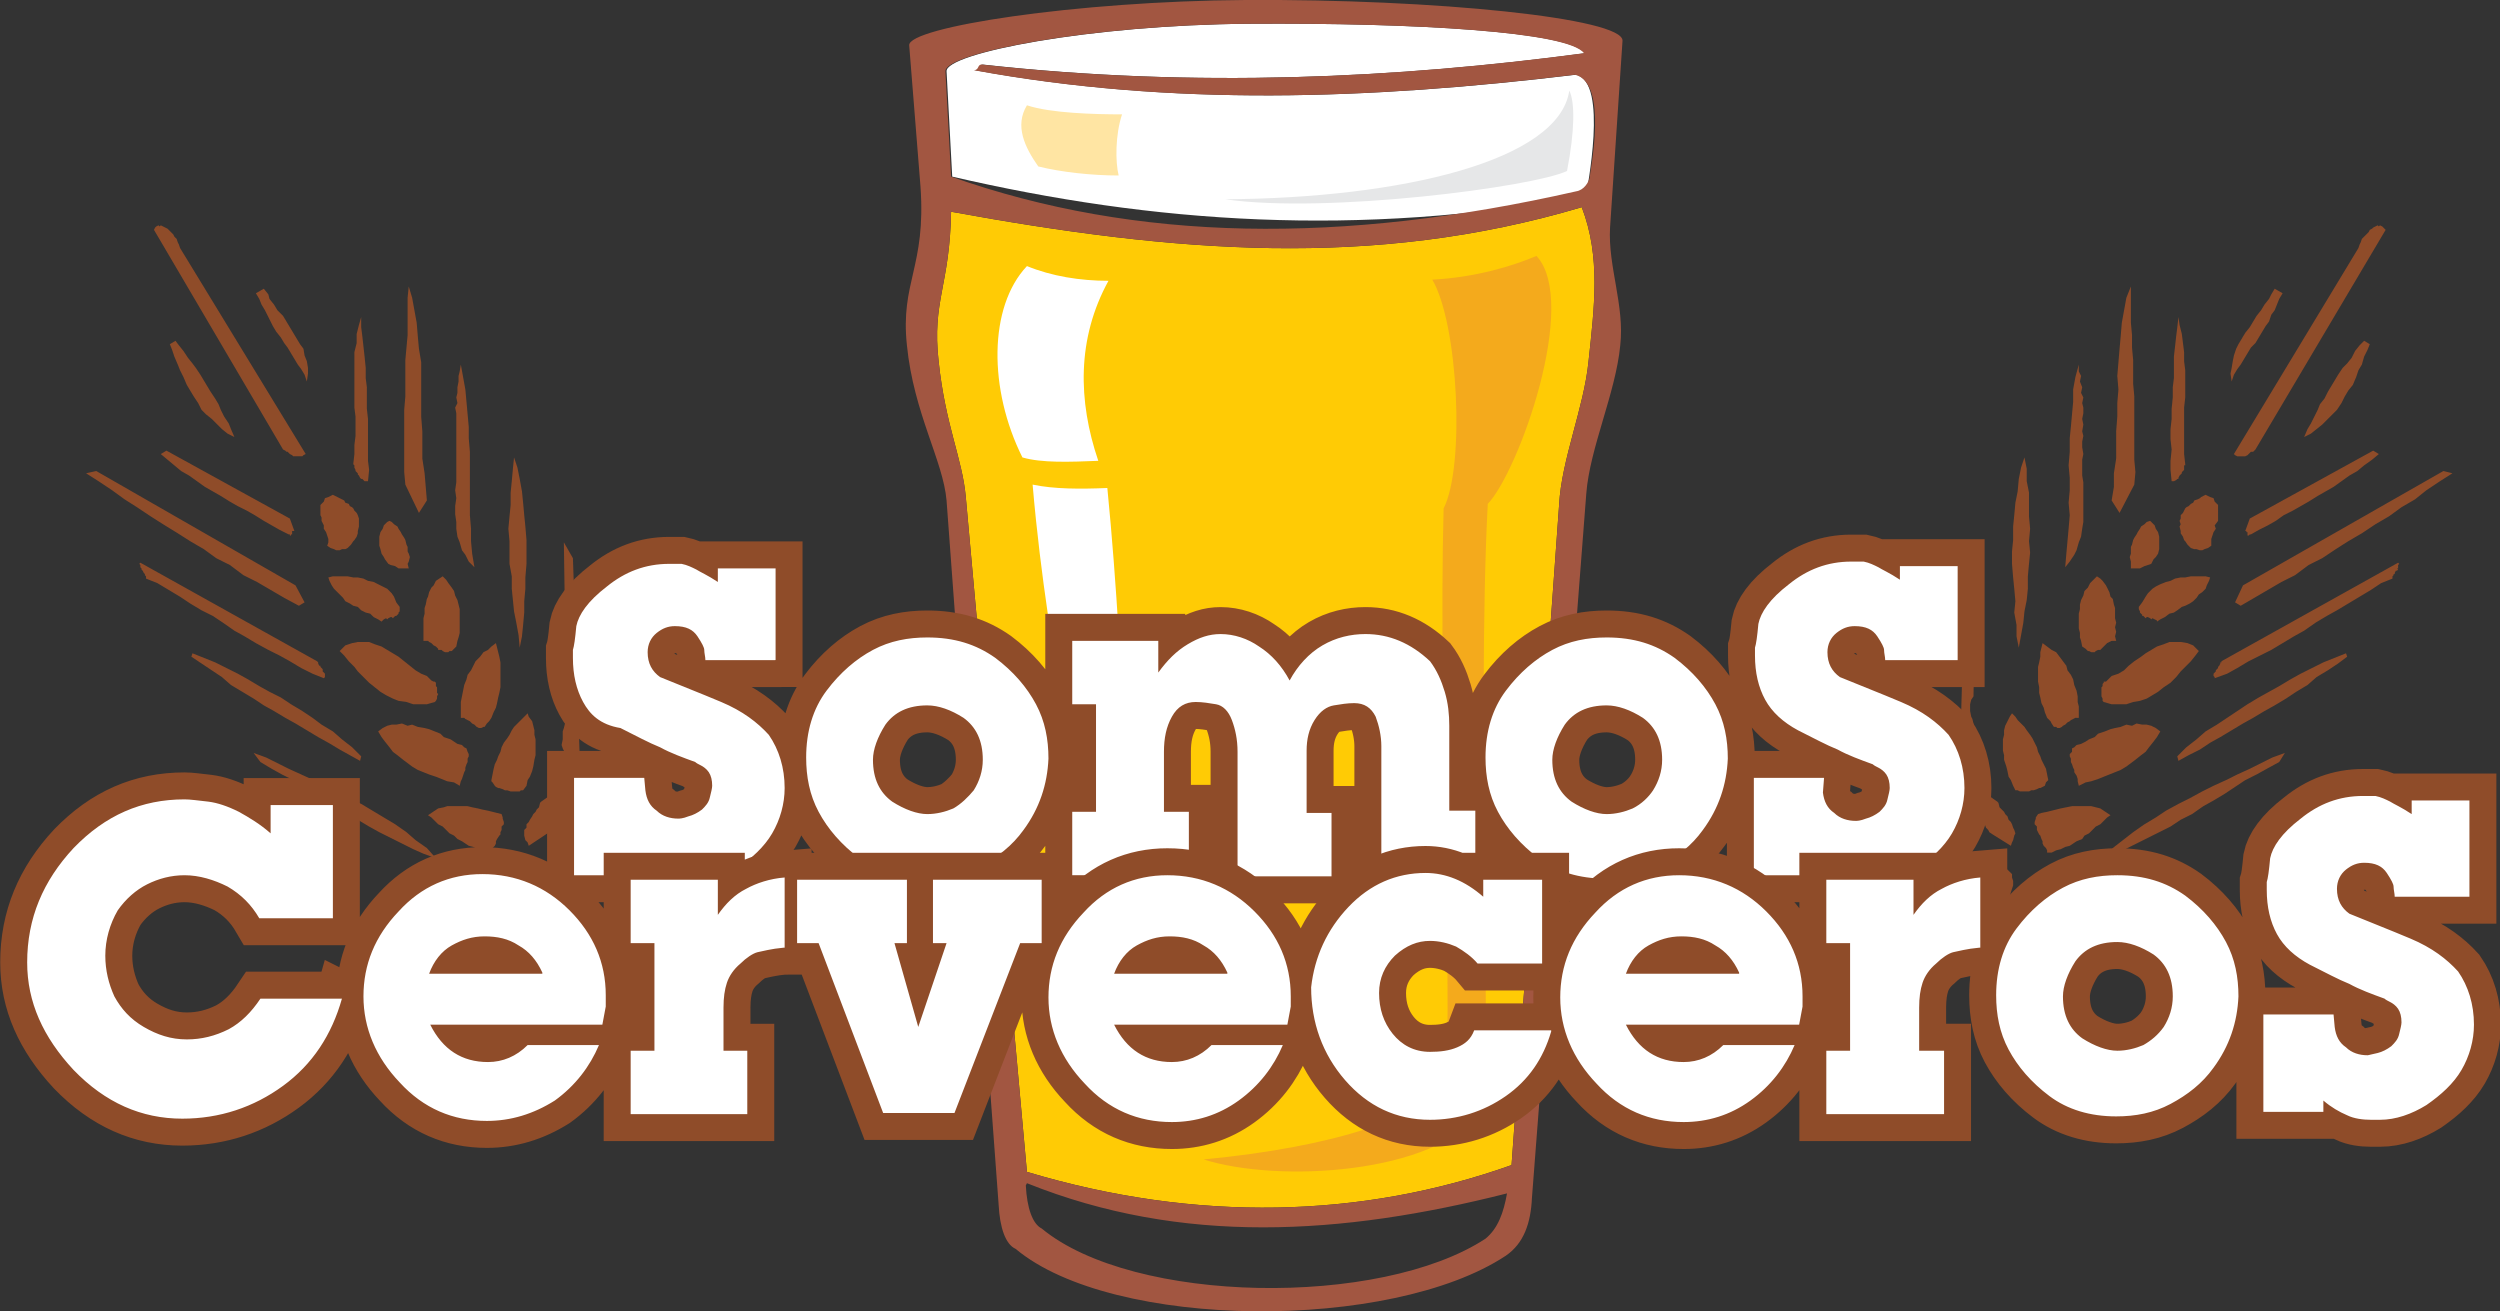<svg id="Layer_1" xmlns="http://www.w3.org/2000/svg" viewBox="0 0 220.8 115.8"><rect x="0" y="0" width="220.8" height="115.8" fill="#333333" stroke="none"/><path fill-rule="evenodd" clip-rule="evenodd" fill="#FFF" d="M140.1 17.3c-20.2 3.7-38.3 2.4-56-1.7l-.5-9.3c-.1-1.6 12.7-4.1 26.7-4.2 14.8-.1 28.3.7 29.7 2.6-16.5 2.2-34.3 3.1-53.2 1-.4 0-.2.5-.7.5 17.4 3.2 34.8 2.6 53.1.4 2.9.7.9 10.2.9 10.7"></path><path fill-rule="evenodd" clip-rule="evenodd" fill="#FFCB05" d="M84 18.7c19.7 3.6 37.2 5.1 55.7-.4 1.7 4.4 1.1 8.9.6 13.6-.4 4.1-2.4 8.7-2.6 12.7l-4.2 58.3c-13.2 4.7-27.8 5.1-42.8.6l-5.4-59.6c-.3-3.4-1.8-6.3-2.4-12-.6-5.3 1-6.7 1.1-13.2"></path><path fill-rule="evenodd" clip-rule="evenodd" fill="#A25641" d="M133.1 105.4c-14.6 3.7-28.7 4.6-42.4-.9l-.1.2c.1 2 .6 3.4 1.4 3.8 8.1 6.7 29.9 7 39.2.9 1.1-.9 1.6-2.3 1.9-4M84 18.7c19.7 3.6 37.2 5.1 55.7-.4 1.7 4.4 1.1 8.9.6 13.6-.4 4.1-2.4 8.7-2.6 12.7l-4.2 58.3c-13.2 4.7-27.8 5.1-42.8.6l-5.4-59.6c-.3-3.4-1.8-6.3-2.4-12-.6-5.3 1-6.7 1.1-13.2zm56.4-3c-.1.4-.5 1.1-1.2 1.2-20.7 4.7-38.8 4.5-55.2-1.3l-.5-9.3c-.1-1.6 12.7-4.1 26.7-4.2 14.8-.1 28.3.7 29.7 2.6-16.5 2.2-34.3 3.1-53.2 1-.4 0-.2.5-.7.5 17.4 3.2 34.8 2.6 53.1.4 3 .7 1.3 8.6 1.3 9.1zm-50.7 94.6c-.9-.4-1.4-1.9-1.5-3.9l-4.6-62.2c-.3-3.5-2.9-7.7-3.5-13.7-.6-5.6 1.7-6.9 1.2-14L80.3 4C80.2 2.4 95 .1 110 0c16.7-.1 33.4 1.6 33.3 3.6l-1.1 16.5c-.2 3.4 1.3 6.9.9 10.4-.4 4.2-2.7 9.1-3 13.1l-4.8 62.2c-.1 2.2-.7 4-2.3 5.1-10.1 6.7-34.7 6.6-43.3-.6z"></path><path fill-rule="evenodd" clip-rule="evenodd" fill="#E6E7E8" d="M108.2 17.6c9 1.3 27.3-1.1 30.2-2.5.7-3.6.7-6.1.2-7.1-.9 6.2-14.8 9.5-30.4 9.6"></path><path fill-rule="evenodd" clip-rule="evenodd" fill="#F4AA1C" d="M126.5 24.7c2.3 3.9 2.9 16.5 1 20.2-.5 17.8 1 48.6 0 50.6-1.5 3.1-9.6 5.8-21.2 6.9 6.6 2.1 20.4 1.3 24.5-4.2 1.1-2.3-.4-34.7.6-53.7 2.7-2.8 8.1-17.8 4.3-21.9-2.1.9-5.4 1.9-9.2 2.1"></path><path fill-rule="evenodd" clip-rule="evenodd" fill="#FFF" d="M91.2 42.8c1.5 17.3 4.4 23.3 5.2 49.8 1 1.3 2.4 2.1 4.8 2.1-1.7-17.2-1.7-34.4-3.4-51.6-2.4.1-4.7.1-6.6-.3m-.5-19.3c-3.4 3.6-3.4 10.9-.4 16.9 1.7.5 4.2.4 6.7.3-1.8-5.3-1.9-10.8.9-15.9-2.5 0-5-.4-7.2-1.3z"></path><path fill-rule="evenodd" clip-rule="evenodd" fill="#FFE5A3" d="M90.7 9.3c2.1.7 6 .8 8.4.8-.6 1.8-.6 4.2-.3 5.4-2.4 0-5.1-.3-7.1-.8-1.2-1.7-2.1-3.6-1-5.4"></path><path fill-rule="evenodd" clip-rule="evenodd" fill="#8F4C29" d="M17 57.7l1 .4 1 .4 1 .5 1 .5.9.5 1 .6.9.5 1 .5.9.6 1 .6.9.6.8.6 1 .6.8.7.9.7.8.8-.1.4-.9-.5-.9-.5-1-.6-.9-.5-1-.6-1-.6-.9-.5-1-.6-.9-.5-.9-.6-1-.6-1-.6-.8-.7-.9-.6-.9-.6-.9-.6zM22.4 66.5l1.1.4 1 .5 1 .5 1.1.5 1.1.5 1 .5 1.1.5 1 .6 1.1.5 1 .6 1 .6 1 .6 1 .7.8.7 1 .7.8.9-1.1-.4-.9-.4-1-.5-1-.5-1-.5-.9-.5-1-.6-1-.5-1-.7-.8-.5-1-.6-1-.6-.9-.6-1-.5-.9-.5-1-.6zM12.4 49.7L28 58.4l.1.1v.1l.1.2h.1v.1l.1.1.1.1v.2l.1.1.1.1V59.8l-.1.1-1-.4-1-.5-1-.6-.9-.5-1-.5-1.1-.6-1-.6-.9-.5-1-.7-.9-.6-1-.5-1-.6-.9-.6-1-.6-1-.6-1-.4v-.2l-.1-.1v-.1l-.1-.1-.1-.2-.1-.1v-.1l-.1-.1v-.2l-.1-.1zM8.5 41.6l17.6 10.1.8 1.5-.5.3-1.3-.7-1.2-.7-1.2-.7-1.2-.6-1.2-.9-1.2-.6-1.1-.8-1.2-.7-1.1-.7-1.3-.8-1.1-.7-1.2-.8-1.1-.7-1.1-.8-1.2-.8-1.1-.7zM14.7 39.8l10.9 6 .4 1.1h-.2V47.2h-.1v.1h-.1v-.1h-.1l-.8-.4-.7-.4-.7-.4-.8-.5-.7-.4-.8-.4-.7-.4-.8-.5-.7-.4-.7-.4-.7-.5-.7-.5-.7-.4-.6-.5-.6-.5-.6-.5zM37.8 72l.3-.2.3-.2.3-.2.5-.1.3-.1H41.3l.4.1.5.1.4.1.5.1.4.1.4.1.4.1.1.3v.1l.1.3v.2l-.2.2v.3l-.1.2v.2l-.1.1-.2.3-.1.2v.2l-.1.2-.2.2v.2l-.1.2H43l-.4-.2-.4-.1-.4-.2-.4-.1-.3-.2-.3-.2-.4-.2-.3-.3-.4-.2-.3-.3-.3-.3-.4-.2-.3-.3-.3-.3zM33.4 64.6l.4-.3.4-.2.4-.1h.4l.5-.1.5.2.4-.1.5.2.6.1.4.1.5.2.5.2.3.3.6.2.3.2.3.2.4.1.2.2.2.1.1.3.1.2v.2l-.1.2v.3l-.1.2-.1.3v.2l-.1.2-.1.3-.1.3-.1.2-.1.4-.5-.3-.6-.1-.5-.2-.5-.2-.6-.2-.5-.2-.5-.2-.5-.3-.4-.3-.4-.3-.5-.4-.4-.3-.3-.4-.4-.5-.3-.4zM30 57.5l.5-.5.6-.2.5-.1h1l.5.2.6.2.5.3.5.3.5.3.5.4.5.4.5.4.5.3.5.2.4.4.2.1h.1l.1.1V60.6l.1.1v.5l.1.1-.1.2v.2l-.1.2-.1.1-.7.2h-1.2l-.6-.2-.7-.1-.5-.2-.6-.3-.5-.3-.5-.4-.5-.4-.5-.5-.5-.5-.3-.4-.5-.5-.4-.5zM15.5 30.1l.3.4.4.5.4.6.4.5.3.4.4.6.3.5.3.5.3.5.4.6.3.5.2.5.3.6.4.6.2.5.3.7-.6-.3-.5-.4-.4-.4-.5-.5-.5-.4-.4-.4-.3-.6-.4-.6-.3-.5-.3-.5-.3-.7-.3-.6-.2-.5-.3-.7-.2-.6-.2-.5zM29 51l.4-.1h1.3l.5.1h.4l.5.1.4.2.5.1.4.2.4.2.4.2.4.4.2.3.2.5.3.4v.4l-.1.1v.1l-.1.1-.1.1h-.1l-.2.2-.1-.1h-.1l-.2.1-.1.1-.1-.1-.2.1-.1.1-.1.1-.3-.2-.4-.2-.3-.3-.4-.1-.4-.2-.3-.3-.4-.1-.3-.2-.4-.2-.2-.3-.3-.3-.2-.2-.3-.3-.2-.3-.2-.4zM48.2 76.4l.2-.3.2-.1.2-.1.1-.1.2.1.1.1.2.1.1.1.2.1v.1l.2.1v.1l.1.2h.1l.2.1.1.1.1.3.1.1.1.1v.4l.2.2.1.2V78.6l.1.3.1.1.1.1.1.3.2.2h-.2l-.2.1-.3.2-.2.1-.3.2-.2.1-.3.3-.2.1-.2.2-.2.1-.3.1h-.7L48 81l-.2-.1-.3-.3-.1-.3-.2-.4-.3-.3-.1-.4-.1-.4-.1-.3-.1-.3-.1-.4.1-.3.1-.3.1-.2.3-.2.3-.2.4-.2zM29.4 43.7l.2.1.2.1.2.1.2.1.2.1.1.2.3.1.1.2.2.1.1.1.1.2.2.2.1.2.1.3v.7l-.1.4v.2l-.1.3-.2.3-.1.1-.2.3-.2.2-.1.1-.2.1h-.3l-.2.1h-.3l-.2-.1-.3-.1-.3-.2.1-.3v-.3l-.1-.3-.1-.3-.2-.3v-.3l-.2-.4v-.3l-.1-.2V44.6l.3-.3.1-.3.3-.1zM47.8 70.8l1-.7.2.2.2.2.1.1v.3l.1.2v.8l-.1.2-.1.3-.1.2-.1.2-.2.3-.1.2-.2.2-.3.2-1.5 1-.1-.3-.2-.2-.1-.4v-.5l.2-.2v-.3l.2-.2.1-.2.2-.3.1-.2.2-.2.1-.2.2-.2.1-.4zM13.6 20.3l.1-.2.1-.1.2-.1.1.1.1-.1.2.1.2.1.2.1.1.1.2.2.2.2.1.2.2.2.1.3.1.2.1.3L27 40.1l-.2.1-.1.1H25.9l-.1-.1-.2-.1-.1-.1-.1-.1h-.1l-.1-.1-.2-.1zM46.6 63l.1.3.3.4.1.4.1.4v.4l.1.4v1.4l-.1.4-.1.6-.1.4-.2.5-.2.3-.1.5-.3.4H46l-.1.1h-.8l-.3-.1h-.2l-.2-.1-.3-.1H44l-.2-.1-.1-.1-.2-.3-.1-.1v-.1l.1-.5.1-.5.1-.4.2-.4.1-.3.2-.4.1-.4.2-.4.3-.4.2-.3.2-.4.2-.3.3-.3.3-.3.3-.3zM43.8 56.8l.1.4.1.4.1.4.1.5v2.2l-.1.5-.1.4-.1.5-.1.4-.2.4-.2.5-.2.3-.2.2-.2.3h-.1l-.2.1h-.2l-.2-.1-.1-.1-.1-.1-.2-.1-.1-.1-.1-.1-.2-.1-.2-.1-.1-.1H40.7V62l.1-.5.1-.5.1-.5.2-.5.1-.4.3-.4.2-.4.2-.4.4-.4.3-.4.4-.2.3-.3zM39.1 50.9l.3.3.2.3.3.4.2.3.1.4.2.4.1.4.1.4v2.1l-.1.4-.1.3-.1.5-.2.2-.2.2h-.2l-.1.1h-.3l-.2-.1-.1-.1h-.3v-.1l-.2-.2-.2-.1-.2-.2-.2-.1-.1-.1h-.4v-2l.1-.4v-.5l.1-.3.1-.5.1-.2.1-.4.2-.4.2-.2.2-.4.3-.2zM34.2 46.1l.2-.1.2.1.2.2.3.2.1.2.2.3.1.2.2.3.1.2.1.4.1.2v.4l.1.2.1.3-.1.4-.1.2.1.4h-.9l-.3-.2-.4-.1-.2-.1-.3-.4-.1-.2-.2-.3-.1-.4-.1-.3v-.8l.1-.4.2-.3.1-.3zM31.2 41l.1-.9v-.8l.1-.8V36.8l-.1-.8V31.1l.2-.8v-.8l.2-.8.2-.7v.9l.1.8.1.9.1.9.1 1v.9l.1.8v1.9l.1.9v3.7l.1.8-.1 1H32.2l-.1-.1-.1-.1h-.1l-.1-.1-.1-.2-.1-.1v-.1l-.1-.1-.1-.1v-.1l-.1-.2v-.2zM22.6 25.9l.7-.4.4.5.1.4.4.5.3.5.5.5.3.5.3.5.3.5.3.5.3.5.3.4.1.6.2.5.1.6v.5l-.1.7-.2-.6-.3-.5-.3-.4-.3-.5-.3-.5-.3-.5-.3-.4-.3-.5-.4-.5-.3-.5-.2-.4-.3-.6-.2-.4-.3-.5-.2-.5zM50 61.5l-.2-13.6.8 1.4.6 17.5-.7.4-.4-.5-.2-.2-.2-.4-.1-.3.1-.5v-.7l.1-.3.1-.4.1-.4.2-.2v-1.5zM35.8 42.8l-.1-1.1v-5.5l.1-1.2v-3.2l.1-1.1.1-1.1V26.3l.1-1 .3 1 .2 1.1.2 1.1.1 1.2.1 1.1.2 1.2v4.8l.1 1.3v2.4l.2 1.3.1 1.2.1 1.2-.7 1.1zM40.7 32.2l.2 1.1.2 1.1.1 1.1.1 1.1.1 1.1v1l.1 1.2v5.6l.1 1.2v1.1l.1 1.1.2 1.2-.5-.5-.3-.6-.3-.4-.2-.7-.2-.5-.1-.7v-.6l-.1-.7v-.7l.1-.7-.1-.7.1-.7v-6.1l-.1-.5.2-.4-.1-.5.1-.4v-.5l.1-.5v-.5l.1-.4zM45.4 40.4l.3.9.2 1 .2 1.1.1 1 .1 1.1.1 1 .1 1.2v2.1l-.1 1.2v1l-.1 1.1v1l-.1 1.1-.1 1-.2 1-.1-1.1-.2-1.1-.2-1-.1-1-.1-1v-1.1l-.2-1.1v-2l-.1-1.1.1-1.1.1-1v-1.1l.1-1 .1-1.1zM207.2 57.7l-1 .4-1 .4-1 .5-1 .5-.9.5-1 .6-.9.5-.9.5-1 .6-.9.6-.9.6-.9.6-1 .6-.8.7-.9.7-.8.8.1.4.9-.5 1-.5.9-.6.9-.5 1-.6 1-.6.9-.5 1-.6.9-.5 1-.6.9-.6 1-.6.8-.7 1-.6.9-.6.8-.6zM201.8 66.5l-1.1.4-1 .5-1 .5-1.1.5-1 .5-1.1.5-1 .5-1.1.6-1 .5-1.1.6-.9.6-1 .6-1 .7-.9.7-.9.7-.8.9 1-.4.9-.4 1-.5 1-.5 1-.5 1-.5.9-.6 1-.5 1-.7.9-.5 1-.6.9-.6.9-.6 1-.5.9-.5 1.1-.6zM211.8 49.7l-15.6 8.7v.1h-.1v.1l-.1.2-.1.1v.1l-.1.1-.1.1v.1l-.1.1-.1.1v.2l.1.1v.1l1.1-.4.9-.5 1-.6 1-.5 1-.5 1-.6 1-.6.9-.5 1-.7 1-.6.9-.5 1-.6 1-.6 1-.6.9-.6 1-.4v-.2l.1-.1v-.1h.1v-.1l.1-.2h.1l.1-.1-.1-.1h.1V49.9l.1-.1zM215.8 41.6l-17.7 10.1-.7 1.5.5.3 1.2-.7 1.2-.7 1.2-.7 1.2-.6 1.2-.9 1.2-.6 1.2-.8 1.1-.7 1.2-.7 1.2-.8 1.2-.7 1.1-.8 1.2-.7 1-.8 1.2-.8 1.1-.7zM209.6 39.8l-10.9 6-.4 1.1h.1v.1h.1V47.3h.1l.1-.1h.1l.7-.4.8-.4.7-.4.7-.5.8-.4.7-.4.7-.4.8-.5.7-.4.7-.4.7-.5.7-.5.7-.4.6-.5.7-.5.6-.5zM186.4 72l-.3-.2-.3-.2-.3-.2-.4-.1-.4-.1H183l-.5.1-.5.1-.4.1-.4.1-.4.1-.5.1-.3.1-.2.3v.1l-.1.3v.2l.2.2v.3l.1.2.1.2.1.1.1.3.1.2v.2l.1.2.2.2.1.2v.2h.4l.4-.2.4-.1.4-.2.4-.1.3-.2.3-.2.5-.2.2-.3.4-.2.3-.3.3-.3.4-.2.3-.3.3-.3zM190.8 64.6l-.4-.3-.4-.2-.4-.1h-.4l-.5-.1-.4.2-.5-.1-.5.2-.5.1-.4.1-.5.2-.6.2-.3.3-.5.2-.3.2-.4.2-.4.1-.2.2-.2.1v.3l-.2.2v.2l.1.2v.3l.1.2.1.3.1.2v.2l.2.3.1.3v.2l.1.4.6-.3.5-.1.6-.2.5-.2.5-.2.5-.2.5-.2.5-.3.4-.3.4-.3.5-.4.4-.3.3-.4.4-.5.3-.4zM194.2 57.5l-.5-.5-.5-.2-.6-.1h-1l-.5.2-.6.2-.5.3-.5.3-.4.3-.6.4-.5.4-.4.4-.5.3-.6.2-.4.4-.1.1h-.2v.1l-.1.1v.2l-.1.1v.8l.1.2v.2l.1.1.7.2H187.8l.6-.2.6-.1.6-.2.5-.3.5-.3.5-.4.6-.4.5-.5.4-.5.4-.4.5-.5.4-.5zM208.8 30.1l-.4.4-.4.5-.3.6-.4.5-.4.4-.4.6-.3.5-.3.5-.3.5-.3.6-.4.5-.2.5-.3.6-.3.6-.3.5-.3.7.6-.3.5-.4.5-.4.5-.5.4-.4.4-.4.4-.6.3-.6.3-.5.4-.5.3-.7.2-.6.3-.5.2-.7.3-.6.2-.5zM195.2 51l-.4-.1h-1.3l-.5.1h-.4l-.5.1-.4.2-.4.1-.5.2-.4.2-.3.2-.4.4-.2.3-.3.5-.3.4v.2l.1.2v.1l.1.1.1.1v.1h.1l.2.2.1-.1h.1l.2.1.1.1.1-.1.2.1.2.1v.1l.3-.2.4-.2.4-.3.4-.1.3-.2.4-.3.3-.1.4-.2.3-.2.3-.3.2-.3.3-.2.3-.3.1-.3.2-.4zM176 76.4l-.1-.3-.2-.1h-.1l-.1-.1-.2-.1-.2.1-.1.1-.2.1-.1.1-.1.1-.1.1-.1.1-.1.1-.1.2h-.1l-.2.1-.1.1-.1.3-.1.1-.1.1v.4l-.1.2-.1.2v.2l-.1.1-.1.3-.1.1-.1.1-.1.3-.2.2h.3l.2.1.3.2.2.1.3.2.2.1.2.3.2.1.2.2.3.1.3.1h.7l.2-.1.3-.1.2-.3.2-.3.2-.4.2-.3.2-.4.1-.4.1-.3.1-.3v-.4l-.1-.3v-.3l-.2-.2-.2-.2-.4-.2-.4-.2zM194.8 43.7l-.2.1-.2.1-.1.1-.2.1-.3.1-.1.2-.2.1-.2.2-.2.1-.1.1-.1.2-.1.2-.2.2v.3l-.1.2.1.3-.1.2.1.4v.2l.2.3.1.3.1.1.2.3.2.2.1.1.3.1h.2l.3.1h.2l.2-.1.3-.1.3-.2v-.6l.1-.3.1-.3.2-.3-.1-.3.3-.4V44.6l-.3-.3-.1-.3-.3-.1zM176.4 70.8l-1-.7-.2.2-.2.2-.1.1v.3l-.1.2v.5l.1.3v.2l.2.3.1.2.1.2.1.3.2.2.1.2.3.2 1.6 1 .1-.3.1-.2.1-.4.1-.2-.1-.3-.1-.2-.1-.3-.1-.2-.2-.2-.1-.3-.2-.2-.1-.2-.2-.2-.2-.2-.1-.4zM210.7 20.3l-.2-.2-.1-.1-.2-.1-.1.1-.1-.1-.2.1-.2.1-.1.1-.2.1-.1.2-.2.2-.2.2-.2.2-.1.3-.1.2-.1.3-11 18.2.1.1.2.1h.7l.2-.1.1-.1.1-.1.1-.1h.2l.1-.1.1-.1zM177.7 63l-.2.3-.2.4-.2.4-.1.4v.4l-.1.4v1l.1.4v.4l.2.6.1.4.1.5.2.3.2.5.2.4h.2l.2.1h.8l.2-.1h.2l.3-.1.2-.1h.1l.2-.1.2-.1.1-.3.1-.1.1-.1-.1-.5-.1-.5-.2-.4-.2-.4-.1-.3-.2-.4-.1-.4-.2-.4-.2-.4-.2-.3-.3-.4-.2-.3-.3-.3-.3-.3-.2-.3zM180.4 56.8l-.1.4-.1.4v.4l-.1.5-.1.4v1.3l.1.5v.5l.1.4.1.5.2.4.1.4.2.5.3.3.1.2.2.3h.2l.1.1h.2l.2-.1.1-.1.2-.1.1-.1.1-.1.2-.1.1-.1.2-.1.2-.1H183.6v-1l-.1-.4v-.5l-.1-.5-.2-.5-.1-.5-.2-.4-.3-.4-.1-.4-.3-.4-.3-.4-.3-.4-.4-.2-.4-.3zM185.2 50.9l-.3.3-.3.3-.2.4-.3.3-.1.4-.2.4-.1.4v.4l-.1.4v1.3l.1.4v.4l.1.3.1.5.3.2.2.2h.1l.2.1h.3l.1-.1.2-.1h.2l.1-.1.2-.2.1-.1.2-.2.2-.1.2-.1h.4l-.1-.4.1-.4-.1-.4.1-.4-.1-.4v-.9l-.1-.3-.1-.5-.2-.2-.1-.4-.2-.4-.1-.2-.3-.4-.2-.2zM190 46.1l-.1-.1-.3.1-.2.2-.3.2-.1.2-.2.3-.1.2-.2.3-.1.2-.1.4-.1.2V48.9l-.1.3.1.4V50.2h.8l.4-.2.3-.1.3-.1.2-.4.2-.2.2-.3.1-.4v-1.1l-.1-.4-.2-.3-.1-.3zM193 41l-.1-.9V36l.1-.9V32.7l-.1-.8v-.8l-.1-.8-.1-.8-.2-.8-.1-.7-.1.9-.1.8-.1.9-.1.9v1.9l-.1.8v.9l-.1 1v.9l-.1.9v.9l.1.9-.1 1v.8l.1 1h.2l.2-.1.1-.1h.1v-.1l.1-.2.1-.1.1-.1v-.1l.1-.1.1-.1v-.4h.1zM201.6 25.9l-.7-.4-.3.5-.2.4-.4.5-.3.5-.4.5-.3.5-.3.5-.4.5-.3.5-.3.5-.2.4-.2.6-.1.5-.1.6-.1.5.1.7.2-.6.3-.5.3-.4.3-.5.3-.5.3-.5.4-.4.3-.5.3-.5.3-.5.3-.4.2-.6.3-.4.2-.5.2-.5zM174.3 61.5l.2-13.6-.9 1.4-.5 17.5.6.4.4-.5.2-.2.2-.4.1-.3v-.5l-.1-.3v-.4l-.1-.3-.1-.4-.1-.4-.1-.2-.1-.5v-.6l.1-.4zM188.5 42.8l.1-1.1-.1-1.1V35l-.1-1.1v-2.1l-.1-1.1v-1.1l-.1-1.1v-3.2l-.4 1-.2 1.1-.2 1.1-.1 1.2-.1 1.1-.1 1.2-.1 1.2.1 1.2-.1 1.2v1.2l-.1 1.3v2.4l-.2 1.3V43l-.2 1.2.7 1.1zM183.6 32.2l-.3 1.1-.2 1.1v1.1l-.1 1.1-.1 1.1-.1 1v1.2l-.1 1.2.1 1.1v1.1l-.1 1.1.1 1.1-.1 1.2-.1 1.1-.1 1.1-.1 1.2.4-.5.4-.6.2-.4.2-.7.2-.5.1-.7.1-.6v-3.5l-.1-.6v-1.4l.1-.5-.1-.6V39l.1-.5-.1-.4.1-.6-.1-.5.1-.5V36l-.1-.4.1-.5-.2-.4.1-.5-.2-.5.1-.5-.2-.4zM178.8 40.4l-.3.9-.2 1-.1 1.1-.2 1-.1 1.1-.1 1v1.2l-.1 1v1.1l.1 1.2.1 1 .1 1.1-.1 1 .2 1.1v1l.2 1 .2-1.1.2-1.1.1-1 .2-1 .1-1v-1.1l.1-1.1.1-1-.1-1 .1-1.1-.1-1.1v-2.1l-.2-1v-1.1z"></path><path fill="none" stroke="#8F4C29" stroke-width="4.762" stroke-miterlimit="22.926" d="M172.6 58.3h-6.1c0-.3-.1-.6-.1-.9 0-.2-.2-.6-.6-1.2-.4-.6-1-.9-2-.9-.6 0-1.1.2-1.6.6-.5.4-.8 1-.8 1.7 0 1 .4 1.7 1.1 2.2 1.7.7 3.5 1.4 5.4 2.2 1.9.8 3.2 1.8 4.2 2.9.9 1.3 1.4 2.9 1.4 4.7 0 1.4-.4 2.8-1.1 4-.7 1.2-1.8 2.2-3.1 3.1-1.3.8-2.7 1.3-4.1 1.3h-.8c-.7 0-1.5-.1-2.1-.4-.7-.3-1.4-.7-2.1-1.3v1h-5.3v-8.6h6.2L161 70c.1.8.4 1.4 1 1.8.5.5 1.2.7 1.9.7.1 0 .4 0 .9-.2.4-.1.8-.3 1.2-.6.3-.3.6-.6.7-1.1.1-.4.2-.8.2-1 0-.5-.1-.9-.3-1.2-.2-.3-.5-.5-.7-.6-.2-.1-.4-.2-.5-.3-1.1-.4-2.2-.8-3.1-1.3-1-.4-2.1-1-3.5-1.7-1.3-.7-2.3-1.6-2.9-2.7-.6-1.1-.9-2.4-.9-3.9v-.7c.1-.3.2-1 .3-2.1.2-1 1-2.2 2.7-3.5 1.6-1.3 3.4-2 5.5-2h1.1c.5.1.9.3 1.3.5.3.2 1 .5 1.9 1.1V50h5.1v8.3zM146 69.8c.5-.8.8-1.7.8-2.7 0-1.7-.6-2.9-1.7-3.7-1.1-.7-2.2-1.1-3.2-1.1-1.7 0-2.9.6-3.7 1.7-.7 1.1-1.1 2.2-1.1 3.1 0 1.7.6 2.9 1.7 3.7 1.1.7 2.2 1.1 3.1 1.1.8 0 1.6-.2 2.3-.5.8-.4 1.4-1 1.8-1.6zm4.4 3.5c-1 1.4-2.3 2.4-3.8 3.2-1.5.8-3.1 1.1-4.8 1.1-2.3 0-4.3-.6-5.9-1.8-1.6-1.2-2.8-2.6-3.6-4.1-.8-1.5-1.1-3.1-1.1-4.8 0-2.3.6-4.3 1.8-5.9 1.2-1.6 2.6-2.8 4.1-3.6 1.5-.8 3.1-1.1 4.8-1.1 2.4 0 4.3.6 6 1.8 1.6 1.2 2.8 2.6 3.6 4.1.8 1.5 1.1 3.1 1.1 4.8-.1 2.3-.8 4.4-2.2 6.3zm-20.1 4.1H122V65.9c0-.9-.2-1.8-.5-2.6-.4-.8-1-1.2-1.9-1.2-.6 0-1.2.1-1.8.2-.6.1-1.2.5-1.7 1.3s-.7 1.7-.7 2.7v5.5h2.2v5.6h-8.3v-11c0-1.1-.2-2-.5-2.8-.3-.8-.8-1.3-1.4-1.4-.6-.1-1.2-.2-1.8-.2-.9 0-1.6.4-2.1 1.3s-.7 1.9-.7 3.1v5.3h2.2v5.6H94.7v-5.6h2.1v-9.5h-2.1v-5.6h7.6v2.8c.8-1.1 1.6-1.9 2.6-2.5 1-.6 1.9-.9 2.9-.9 1.2 0 2.4.4 3.4 1.1 1.1.7 2 1.7 2.7 3 .7-1.3 1.7-2.4 2.9-3.1 1.2-.7 2.5-1 3.8-1 2.1 0 4 .8 5.7 2.4.6.8 1 1.7 1.3 2.7.3 1 .4 2 .4 3v7.5h2.3v5.8zM86 69.8c.5-.8.8-1.7.8-2.7 0-1.7-.6-2.9-1.7-3.7-1.1-.7-2.2-1.1-3.2-1.1-1.7 0-2.9.6-3.7 1.7-.7 1.1-1.1 2.2-1.1 3.1 0 1.7.6 2.9 1.7 3.7 1.1.7 2.2 1.1 3.1 1.1.8 0 1.6-.2 2.3-.5.7-.4 1.3-1 1.8-1.6zm4.4 3.5c-1 1.4-2.3 2.4-3.8 3.2-1.5.8-3.1 1.1-4.8 1.1-2.3 0-4.3-.6-5.9-1.8-1.6-1.2-2.8-2.6-3.6-4.1-.8-1.5-1.1-3.1-1.1-4.8 0-2.3.6-4.3 1.8-5.9 1.2-1.6 2.6-2.8 4.1-3.6 1.5-.8 3.1-1.1 4.8-1.1 2.4 0 4.3.6 6 1.8 1.6 1.2 2.8 2.6 3.6 4.1.8 1.5 1.1 3.1 1.1 4.8-.1 2.3-.8 4.4-2.2 6.3zm-22-15h-6.1c0-.3-.1-.6-.1-.9 0-.2-.2-.6-.6-1.2-.4-.6-1-.9-2-.9-.6 0-1.1.2-1.6.6-.5.4-.8 1-.8 1.7 0 1 .4 1.7 1.1 2.2 1.7.7 3.5 1.4 5.4 2.2 1.9.8 3.2 1.8 4.2 2.9.9 1.3 1.4 2.9 1.4 4.7 0 1.4-.4 2.8-1.1 4-.7 1.2-1.8 2.2-3.1 3.1-1.3.8-2.7 1.3-4.1 1.3h-.8c-.7 0-1.5-.1-2.1-.4-.7-.3-1.4-.7-2.1-1.3v1h-5.3v-8.6h6.2l.1 1.1c.1.8.4 1.4 1 1.8.5.5 1.2.7 1.9.7.1 0 .4 0 .9-.2.4-.1.8-.3 1.2-.6.3-.3.6-.6.7-1.1.1-.4.2-.8.2-1 0-.5-.1-.9-.3-1.2-.2-.3-.5-.5-.7-.6-.2-.1-.4-.2-.5-.3-1.1-.4-2.2-.8-3.1-1.3-1-.4-2.1-1-3.5-1.7-1.8-.3-2.7-1.2-3.3-2.3-.6-1.1-.9-2.4-.9-3.9v-.7c.1-.3.2-1 .3-2.1.2-1 1-2.2 2.7-3.5 1.6-1.3 3.4-2 5.5-2h1.1c.5.1.9.3 1.3.5.3.2 1 .5 1.9 1.1v-1.2h5.1v8.1z"></path><path fill="#FFF" d="M172.6 58.3h-6.1c0-.3-.1-.6-.1-.9 0-.2-.2-.6-.6-1.2-.4-.6-1-.9-2-.9-.6 0-1.1.2-1.6.6-.5.4-.8 1-.8 1.7 0 1 .4 1.7 1.1 2.2 1.7.7 3.5 1.4 5.4 2.2 1.9.8 3.2 1.8 4.2 2.9.9 1.3 1.4 2.9 1.4 4.7 0 1.4-.4 2.8-1.1 4-.7 1.2-1.8 2.2-3.1 3.1-1.3.8-2.7 1.3-4.1 1.3h-.8c-.7 0-1.5-.1-2.1-.4-.7-.3-1.4-.7-2.1-1.3v1h-5.3v-8.6h6.2L161 70c.1.8.4 1.4 1 1.8.5.5 1.2.7 1.9.7.1 0 .4 0 .9-.2.4-.1.8-.3 1.2-.6.3-.3.6-.6.7-1.1.1-.4.2-.8.2-1 0-.5-.1-.9-.3-1.2-.2-.3-.5-.5-.7-.6-.2-.1-.4-.2-.5-.3-1.1-.4-2.2-.8-3.1-1.3-1-.4-2.1-1-3.5-1.7-1.3-.7-2.3-1.6-2.9-2.7-.6-1.1-.9-2.4-.9-3.9v-.7c.1-.3.2-1 .3-2.1.2-1 1-2.2 2.7-3.5 1.6-1.3 3.4-2 5.5-2h1.1c.5.1.9.3 1.3.5.3.2 1 .5 1.9 1.1V50h5.1v8.3zM146 69.8c.5-.8.8-1.7.8-2.7 0-1.7-.6-2.9-1.7-3.7-1.1-.7-2.2-1.1-3.2-1.1-1.7 0-2.9.6-3.7 1.7-.7 1.1-1.1 2.2-1.1 3.1 0 1.7.6 2.9 1.7 3.7 1.1.7 2.2 1.1 3.1 1.1.8 0 1.6-.2 2.3-.5.8-.4 1.4-1 1.8-1.6zm4.4 3.5c-1 1.4-2.3 2.4-3.8 3.2-1.5.8-3.1 1.1-4.8 1.1-2.3 0-4.3-.6-5.9-1.8-1.6-1.2-2.8-2.6-3.6-4.1-.8-1.5-1.1-3.1-1.1-4.8 0-2.3.6-4.3 1.8-5.9 1.2-1.6 2.6-2.8 4.1-3.6 1.5-.8 3.1-1.1 4.8-1.1 2.4 0 4.3.6 6 1.8 1.6 1.2 2.8 2.6 3.6 4.1.8 1.5 1.1 3.1 1.1 4.8-.1 2.3-.8 4.4-2.2 6.3zm-20.1 4.1H122V65.9c0-.9-.2-1.8-.5-2.6-.4-.8-1-1.2-1.9-1.2-.6 0-1.2.1-1.8.2-.6.1-1.2.5-1.7 1.3s-.7 1.7-.7 2.7v5.5h2.2v5.6h-8.3v-11c0-1.1-.2-2-.5-2.8-.3-.8-.8-1.3-1.4-1.4-.6-.1-1.2-.2-1.8-.2-.9 0-1.6.4-2.1 1.3s-.7 1.9-.7 3.1v5.3h2.2v5.6H94.7v-5.6h2.1v-9.5h-2.1v-5.6h7.6v2.8c.8-1.1 1.6-1.9 2.6-2.5 1-.6 1.9-.9 2.9-.9 1.2 0 2.4.4 3.4 1.1 1.1.7 2 1.7 2.7 3 .7-1.3 1.7-2.4 2.9-3.1 1.2-.7 2.5-1 3.8-1 2.1 0 4 .8 5.7 2.4.6.8 1 1.7 1.3 2.7.3 1 .4 2 .4 3v7.5h2.3v5.8zM86 69.8c.5-.8.8-1.7.8-2.7 0-1.7-.6-2.9-1.7-3.7-1.1-.7-2.2-1.1-3.2-1.1-1.7 0-2.9.6-3.7 1.7-.7 1.1-1.1 2.2-1.1 3.1 0 1.7.6 2.9 1.7 3.7 1.1.7 2.2 1.1 3.1 1.1.8 0 1.6-.2 2.3-.5.7-.4 1.3-1 1.8-1.6zm4.4 3.5c-1 1.4-2.3 2.4-3.8 3.2-1.5.8-3.1 1.1-4.8 1.1-2.3 0-4.3-.6-5.9-1.8-1.6-1.2-2.8-2.6-3.6-4.1-.8-1.5-1.1-3.1-1.1-4.8 0-2.3.6-4.3 1.8-5.9 1.2-1.6 2.6-2.8 4.1-3.6s3.1-1.1 4.8-1.1c2.4 0 4.3.6 6 1.8 1.6 1.2 2.8 2.6 3.6 4.1.8 1.5 1.1 3.1 1.1 4.8-.1 2.3-.8 4.4-2.2 6.3zm-22-15h-6.1c0-.3-.1-.6-.1-.9 0-.2-.2-.6-.6-1.2-.4-.6-1-.9-2-.9-.6 0-1.1.2-1.6.6-.5.4-.8 1-.8 1.7 0 1 .4 1.7 1.1 2.2 1.7.7 3.5 1.4 5.4 2.2 1.9.8 3.2 1.8 4.2 2.9.9 1.3 1.4 2.9 1.4 4.7 0 1.4-.4 2.8-1.1 4-.7 1.2-1.8 2.2-3.1 3.1-1.3.8-2.7 1.3-4.1 1.3h-.8c-.7 0-1.5-.1-2.1-.4-.7-.3-1.4-.7-2.1-1.3v1h-5.3v-8.6h6.2l.1 1.1c.1.8.4 1.4 1 1.8.5.5 1.2.7 1.9.7.1 0 .4 0 .9-.2.4-.1.8-.3 1.2-.6.3-.3.6-.6.7-1.1.1-.4.2-.8.2-1 0-.5-.1-.9-.3-1.2-.2-.3-.5-.5-.7-.6-.2-.1-.4-.2-.5-.3-1.1-.4-2.2-.8-3.1-1.3-1-.4-2.1-1-3.5-1.7-1.8-.3-2.7-1.2-3.3-2.3-.6-1.1-.9-2.4-.9-3.9v-.7c.1-.3.2-1 .3-2.1.2-1 1-2.2 2.7-3.5 1.6-1.3 3.4-2 5.5-2h1.1c.5.1.9.3 1.3.5.3.2 1 .5 1.9 1.1v-1.2h5.1v8.1z"></path><path fill="none" stroke="#8F4C29" stroke-width="4.762" stroke-miterlimit="22.926" d="M217.6 79.2h-6.1c0-.3-.1-.6-.1-.9 0-.2-.2-.6-.6-1.2-.4-.6-1-.9-2-.9-.6 0-1.1.2-1.6.6-.5.4-.8 1-.8 1.7 0 1 .4 1.7 1.1 2.2 1.7.7 3.5 1.4 5.4 2.2 1.9.8 3.2 1.8 4.2 2.9.9 1.3 1.4 2.9 1.4 4.7 0 1.4-.4 2.8-1.1 4-.7 1.2-1.8 2.2-3.1 3.1-1.3.8-2.7 1.3-4.1 1.3h-.8c-.7 0-1.5-.1-2.1-.4-.7-.3-1.4-.7-2.1-1.3v1h-5.3v-8.6h6.2l.1 1.1c.1.8.4 1.4 1 1.8.5.5 1.2.7 1.9.7.1 0 .4-.1.9-.2.4-.1.8-.3 1.2-.6.3-.3.6-.6.7-1.1.1-.4.2-.8.2-1 0-.5-.1-.9-.3-1.2-.2-.3-.5-.5-.7-.6-.2-.1-.4-.2-.5-.3-1.1-.4-2.2-.8-3.1-1.3-1-.4-2.1-1-3.5-1.7-1.3-.7-2.3-1.6-2.9-2.7-.6-1.1-.9-2.4-.9-3.9v-.7c.1-.3.2-1 .3-2.1.2-1 1-2.2 2.7-3.5 1.6-1.3 3.4-2 5.5-2h1.1c.5.1.9.3 1.3.5.3.2 1 .5 1.9 1.1v-1.2h5.1v8.5zm-26.5 11.5c.5-.8.8-1.7.8-2.7 0-1.7-.6-2.9-1.7-3.7-1.1-.7-2.2-1.1-3.2-1.1-1.7 0-2.9.6-3.7 1.7-.7 1.1-1.1 2.2-1.1 3.1 0 1.7.6 2.9 1.7 3.7 1.1.7 2.2 1.1 3.1 1.1.8 0 1.6-.2 2.3-.5.7-.4 1.3-.9 1.8-1.6zm4.4 3.6c-1 1.4-2.3 2.4-3.8 3.2-1.5.8-3.1 1.1-4.8 1.1-2.3 0-4.3-.6-5.9-1.8-1.6-1.2-2.8-2.6-3.6-4.1-.8-1.5-1.1-3.1-1.1-4.8 0-2.3.6-4.3 1.8-5.9 1.2-1.6 2.6-2.8 4.1-3.6 1.5-.8 3.1-1.1 4.8-1.1 2.4 0 4.3.6 6 1.8 1.6 1.2 2.8 2.6 3.6 4.1.8 1.5 1.1 3.1 1.1 4.8-.1 2.3-.8 4.4-2.2 6.3zm-20.7-10.6c-1.1.1-1.8.3-2.3.4-.4.1-1 .5-1.5 1-.6.5-1 1.1-1.2 1.7-.2.6-.3 1.3-.3 2.2v3.8h2.2v5.6h-10.4v-5.6h2.1v-9.5h-2.1v-5.6h7.7v3.1c.7-1 1.5-1.8 2.5-2.3.9-.5 2.1-.9 3.4-1v6.2zm-21.2 2.2c-.5-1.1-1.2-1.9-2.1-2.4-.9-.6-1.9-.8-3-.8s-2 .3-2.9.8c-.9.5-1.6 1.4-2 2.5h10zm5.6 3l-.3 1.6h-15.3c1.1 2.2 2.8 3.3 5.1 3.3 1.3 0 2.5-.5 3.5-1.5h6.3c-.8 1.9-2.1 3.6-3.9 4.9-1.8 1.3-3.8 1.9-5.9 1.9-3 0-5.6-1.1-7.7-3.4-2.1-2.2-3.2-4.8-3.2-7.6s1-5.3 3.1-7.5c2-2.2 4.5-3.3 7.4-3.3 3 0 5.6 1.1 7.7 3.2 2.1 2.1 3.2 4.6 3.2 7.5V88.9zM137 91.1c-.7 2.4-2 4.3-4 5.7-2 1.4-4.3 2.1-6.7 2.1-3 0-5.5-1.2-7.5-3.5s-3-5.1-3-8.2c.3-2.7 1.4-5.1 3.3-7.1s4.2-3 6.8-3c1.8 0 3.5.7 5.1 2.1v-1.5h5.2v7.4h-5.7c-.5-.6-1.2-1.1-1.9-1.5-.7-.3-1.5-.5-2.3-.5-1.1 0-2.1.4-3.1 1.3-.9.9-1.4 2-1.4 3.3 0 1.4.4 2.6 1.2 3.6.8 1 1.9 1.6 3.3 1.6.9 0 1.7-.1 2.4-.4.7-.3 1.2-.7 1.5-1.5h6.8zm-28.6-5.2c-.5-1.1-1.2-1.9-2.1-2.4-.9-.6-1.9-.8-3-.8s-2 .3-2.9.8c-.9.5-1.6 1.4-2 2.5h10zm5.6 3l-.3 1.6H98.4c1.1 2.2 2.8 3.3 5.1 3.3 1.3 0 2.5-.5 3.5-1.5h6.3c-.8 1.9-2.1 3.6-3.9 4.9-1.8 1.3-3.8 1.9-5.9 1.9-3 0-5.6-1.1-7.7-3.4-2.1-2.2-3.2-4.8-3.2-7.6s1-5.3 3.1-7.5c2-2.2 4.5-3.3 7.4-3.3 3 0 5.6 1.1 7.7 3.2 2.1 2.1 3.2 4.6 3.2 7.5V88.9zm-22-5.6h-1.9l-5.8 15H78l-5.7-15h-1.9v-5.6h9.7v5.6H79l2.1 7.4 2.5-7.4h-1.2v-5.6H92v5.6zm-22.8.4c-1.1.1-1.8.3-2.3.4-.4.1-1 .5-1.5 1-.6.5-1 1.1-1.2 1.7-.2.6-.3 1.3-.3 2.2v3.8H66v5.6H55.7v-5.6h2.1v-9.5h-2.1v-5.6h7.7v3.1c.7-1 1.5-1.8 2.5-2.3.9-.5 2.1-.9 3.4-1v6.2zm-21.3 2.2c-.5-1.1-1.2-1.9-2.1-2.4-.9-.6-1.9-.8-3-.8s-2 .3-2.9.8c-.9.5-1.6 1.4-2 2.5h10zm5.6 3l-.3 1.6H38c1.1 2.2 2.8 3.3 5.1 3.3 1.3 0 2.5-.5 3.5-1.5h6.3c-.8 1.9-2.1 3.6-3.9 4.9-1.9 1.2-3.9 1.8-6 1.8-3 0-5.6-1.1-7.7-3.4-2.1-2.2-3.2-4.8-3.2-7.6s1-5.3 3.1-7.5c2-2.2 4.5-3.3 7.4-3.3 3 0 5.6 1.1 7.7 3.2 2.1 2.1 3.2 4.6 3.2 7.5v1zm-23.3-.7c-.9 3.2-2.6 5.8-5.2 7.7-2.6 1.9-5.6 2.9-8.9 2.9-3.6 0-6.8-1.4-9.6-4.3-2.7-2.9-4.1-6-4.1-9.5 0-3.9 1.4-7.2 4.1-10.1 2.8-2.9 6-4.3 9.8-4.3.5 0 1.2.1 2.1.2.8.1 1.7.4 2.7.9.9.5 1.9 1.1 2.8 1.9v-2.5h5.5v10h-6.5c-.7-1.2-1.6-2.1-2.8-2.8-1.2-.6-2.5-1-3.8-1-1.2 0-2.3.3-3.3.8s-1.9 1.3-2.6 2.3c-.7 1.2-1.1 2.6-1.1 4 0 1.3.3 2.5.8 3.6.6 1.1 1.4 2 2.6 2.7 1.2.7 2.4 1.1 3.8 1.1 1.3 0 2.5-.3 3.7-.9 1.1-.6 2-1.5 2.8-2.7h7.2z"></path><path fill="#FFF" d="M217.6 79.2h-6.1c0-.3-.1-.6-.1-.9 0-.2-.2-.6-.6-1.2-.4-.6-1-.9-2-.9-.6 0-1.1.2-1.6.6-.5.4-.8 1-.8 1.7 0 1 .4 1.7 1.1 2.2 1.7.7 3.5 1.4 5.4 2.2 1.9.8 3.2 1.8 4.2 2.9.9 1.3 1.4 2.9 1.4 4.7 0 1.4-.4 2.8-1.1 4-.7 1.2-1.8 2.2-3.1 3.1-1.3.8-2.7 1.3-4.1 1.3h-.8c-.7 0-1.5-.1-2.1-.4-.7-.3-1.4-.7-2.1-1.3v1h-5.3v-8.6h6.2l.1 1.1c.1.8.4 1.4 1 1.8.5.5 1.2.7 1.9.7.1 0 .4-.1.9-.2.4-.1.8-.3 1.2-.6.3-.3.6-.6.7-1.1.1-.4.2-.8.2-1 0-.5-.1-.9-.3-1.2-.2-.3-.5-.5-.7-.6-.2-.1-.4-.2-.5-.3-1.1-.4-2.2-.8-3.1-1.3-1-.4-2.1-1-3.5-1.7-1.3-.7-2.3-1.6-2.9-2.7-.6-1.1-.9-2.4-.9-3.9v-.7c.1-.3.2-1 .3-2.1.2-1 1-2.2 2.7-3.5 1.6-1.3 3.4-2 5.5-2h1.1c.5.1.9.3 1.3.5.3.2 1 .5 1.9 1.1v-1.2h5.1v8.5zm-26.5 11.5c.5-.8.8-1.7.8-2.7 0-1.7-.6-2.9-1.7-3.7-1.1-.7-2.2-1.1-3.2-1.1-1.7 0-2.9.6-3.7 1.7-.7 1.1-1.1 2.2-1.1 3.1 0 1.7.6 2.9 1.7 3.7 1.1.7 2.2 1.1 3.1 1.1.8 0 1.6-.2 2.3-.5.7-.4 1.3-.9 1.8-1.6zm4.4 3.6c-1 1.4-2.3 2.4-3.8 3.2-1.5.8-3.1 1.1-4.8 1.1-2.3 0-4.3-.6-5.9-1.8-1.6-1.2-2.8-2.6-3.6-4.1-.8-1.5-1.1-3.1-1.1-4.8 0-2.3.6-4.3 1.8-5.9 1.2-1.6 2.6-2.8 4.1-3.6 1.5-.8 3.1-1.1 4.8-1.1 2.4 0 4.3.6 6 1.8 1.6 1.2 2.8 2.6 3.6 4.1.8 1.5 1.1 3.1 1.1 4.8-.1 2.3-.8 4.4-2.2 6.3zm-20.7-10.6c-1.1.1-1.8.3-2.3.4-.4.1-1 .5-1.5 1-.6.5-1 1.1-1.2 1.7-.2.6-.3 1.3-.3 2.2v3.8h2.2v5.6h-10.4v-5.6h2.1v-9.5h-2.1v-5.6h7.7v3.1c.7-1 1.5-1.8 2.5-2.3.9-.5 2.1-.9 3.4-1v6.2zm-21.2 2.2c-.5-1.1-1.2-1.9-2.1-2.4-.9-.6-1.9-.8-3-.8s-2 .3-2.9.8c-.9.5-1.6 1.4-2 2.5h10zm5.6 3l-.3 1.6h-15.3c1.1 2.2 2.8 3.3 5.1 3.3 1.3 0 2.5-.5 3.5-1.5h6.3c-.8 1.9-2.1 3.6-3.9 4.9-1.8 1.3-3.8 1.9-5.9 1.9-3 0-5.6-1.1-7.7-3.4-2.1-2.2-3.2-4.8-3.2-7.6s1-5.3 3.1-7.5c2-2.2 4.5-3.3 7.4-3.3 3 0 5.6 1.1 7.7 3.2 2.1 2.1 3.2 4.6 3.2 7.5V88.9zM137 91.1c-.7 2.4-2 4.3-4 5.7-2 1.4-4.3 2.1-6.7 2.1-3 0-5.5-1.2-7.5-3.5s-3-5.1-3-8.2c.3-2.7 1.4-5.1 3.3-7.1s4.2-3 6.8-3c1.8 0 3.5.7 5.1 2.1v-1.5h5.2v7.4h-5.7c-.5-.6-1.2-1.1-1.9-1.5-.7-.3-1.5-.5-2.3-.5-1.1 0-2.1.4-3.1 1.3-.9.9-1.4 2-1.4 3.3 0 1.4.4 2.6 1.2 3.6.8 1 1.9 1.6 3.3 1.6.9 0 1.7-.1 2.4-.4.7-.3 1.2-.7 1.5-1.5h6.8zm-28.6-5.2c-.5-1.1-1.2-1.9-2.1-2.4-.9-.6-1.9-.8-3-.8s-2 .3-2.9.8c-.9.5-1.6 1.4-2 2.5h10zm5.6 3l-.3 1.6H98.4c1.1 2.2 2.8 3.3 5.1 3.3 1.3 0 2.5-.5 3.5-1.5h6.3c-.8 1.9-2.1 3.6-3.9 4.9-1.8 1.3-3.8 1.9-5.9 1.9-3 0-5.6-1.1-7.7-3.4-2.1-2.2-3.2-4.8-3.2-7.6s1-5.3 3.1-7.5c2-2.2 4.5-3.3 7.4-3.3 3 0 5.6 1.1 7.7 3.2 2.1 2.1 3.2 4.6 3.2 7.5V88.9zm-22-5.6h-1.9l-5.8 15H78l-5.7-15h-1.9v-5.6h9.7v5.6H79l2.1 7.4 2.5-7.4h-1.2v-5.6H92v5.6zm-22.8.4c-1.1.1-1.8.3-2.3.4-.4.1-1 .5-1.5 1-.6.5-1 1.1-1.2 1.7-.2.6-.3 1.3-.3 2.2v3.8H66v5.6H55.7v-5.6h2.1v-9.5h-2.1v-5.6h7.7v3.1c.7-1 1.5-1.8 2.5-2.3.9-.5 2.1-.9 3.4-1v6.2zm-21.3 2.2c-.5-1.1-1.2-1.9-2.1-2.4-.9-.6-1.9-.8-3-.8s-2 .3-2.9.8c-.9.5-1.6 1.4-2 2.5h10zm5.6 3l-.3 1.6H38c1.1 2.2 2.8 3.3 5.1 3.3 1.3 0 2.5-.5 3.5-1.5h6.3c-.8 1.9-2.1 3.6-3.9 4.9-1.9 1.2-3.9 1.8-6 1.8-3 0-5.6-1.1-7.7-3.4-2.1-2.2-3.2-4.8-3.2-7.6s1-5.3 3.1-7.5c2-2.2 4.5-3.3 7.4-3.3 3 0 5.6 1.1 7.7 3.2 2.1 2.1 3.2 4.6 3.2 7.5v1zm-23.3-.7c-.9 3.2-2.6 5.8-5.2 7.7-2.6 1.9-5.6 2.9-8.9 2.9-3.6 0-6.8-1.4-9.6-4.3-2.7-2.9-4.1-6-4.1-9.5 0-3.9 1.4-7.2 4.1-10.1 2.8-2.9 6-4.3 9.8-4.3.5 0 1.2.1 2.1.2.8.1 1.7.4 2.7.9.9.5 1.9 1.1 2.8 1.9v-2.5h5.5v10h-6.5c-.7-1.2-1.6-2.1-2.8-2.8-1.2-.6-2.5-1-3.8-1-1.2 0-2.3.3-3.3.8s-1.9 1.3-2.6 2.3c-.7 1.2-1.1 2.6-1.1 4 0 1.3.3 2.5.8 3.6.6 1.1 1.4 2 2.6 2.7 1.2.7 2.4 1.1 3.8 1.1 1.3 0 2.5-.3 3.7-.9 1.1-.6 2-1.5 2.8-2.7h7.2z"></path></svg>